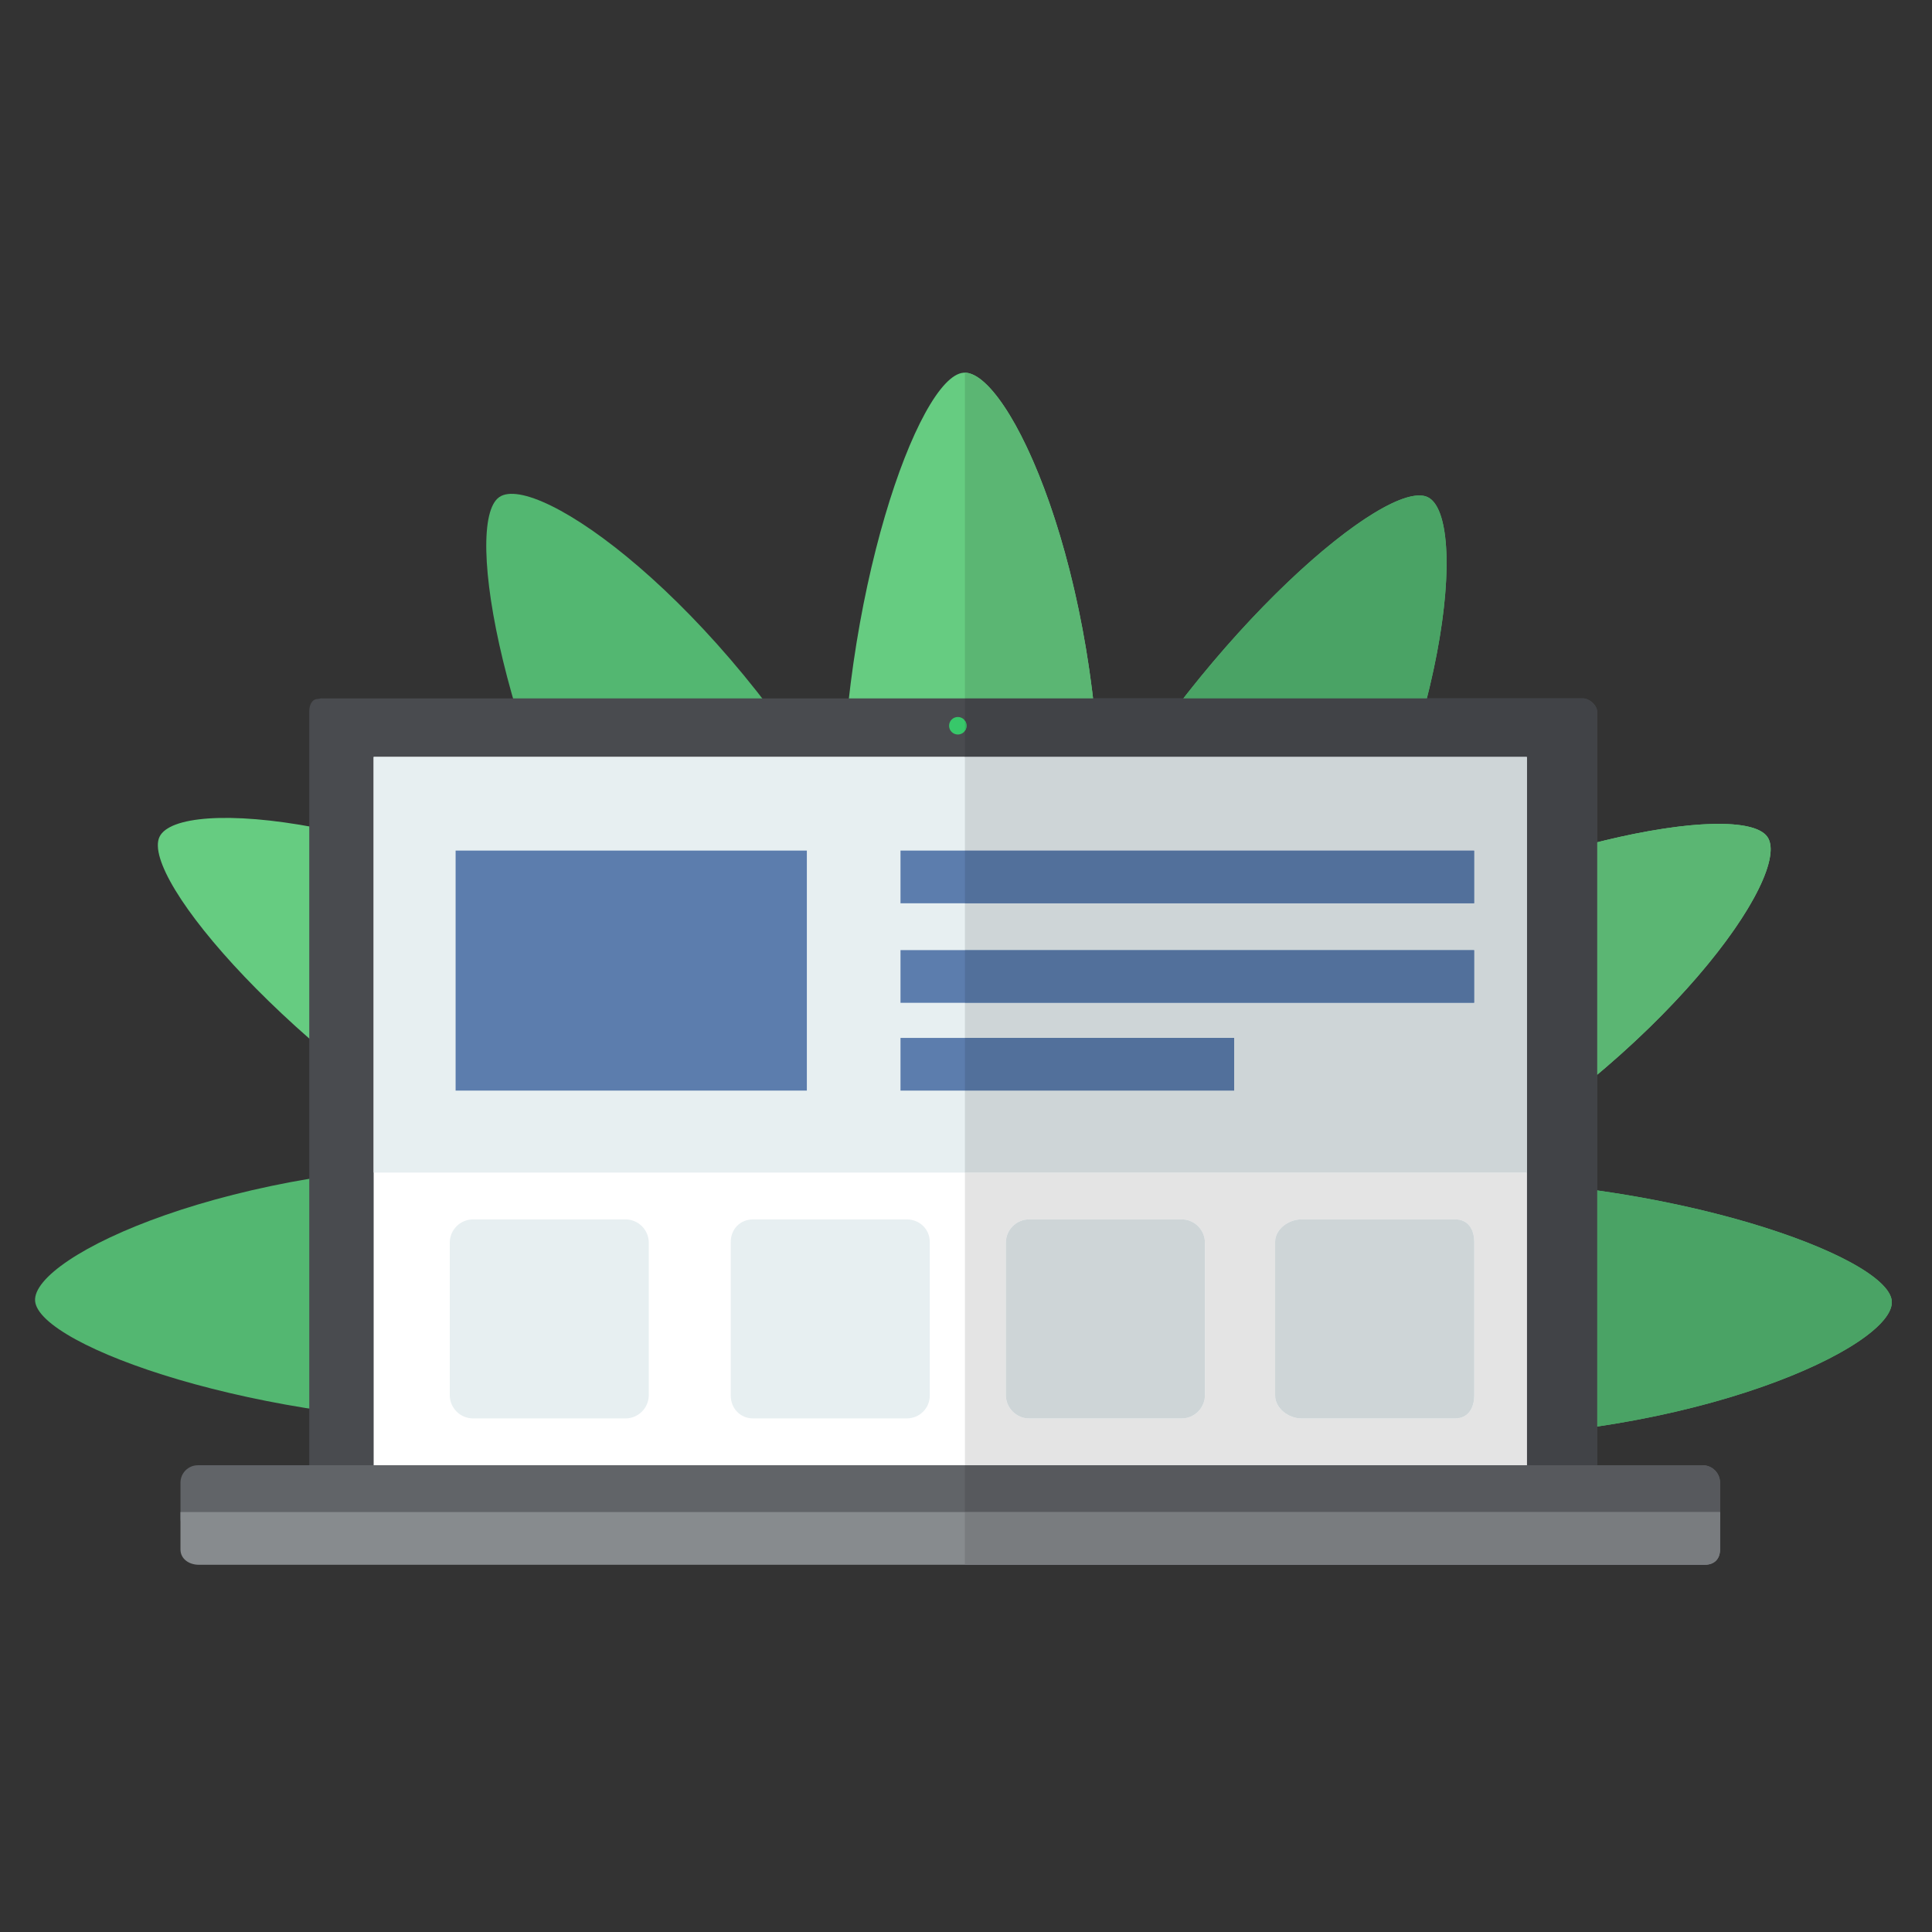<?xml version="1.0" encoding="utf-8"?>
<!-- Generator: Adobe Illustrator 17.0.1, SVG Export Plug-In . SVG Version: 6.00 Build 0)  -->
<!DOCTYPE svg PUBLIC "-//W3C//DTD SVG 1.1//EN" "http://www.w3.org/Graphics/SVG/1.1/DTD/svg11.dtd">
<svg version="1.1" id="Layer_1" xmlns="http://www.w3.org/2000/svg" xmlns:xlink="http://www.w3.org/1999/xlink" x="0px" y="0px"
	 width="250px" height="250px" viewBox="0 0 250 250" enable-background="new 0 0 250 250" xml:space="preserve">
<rect x="0" y="0" width="250" height="250" fill="#333333" stroke="none"/>
<g>
	<path fill="#53B771" d="M185.095,152.581c30.579-0.243,59.216,9.951,59.701,15.774c0.485,5.823-25.718,17.958-59.21,17.716
		c-33.494-0.243-60.674-12.377-60.916-17.716C124.426,163.017,154.518,152.822,185.095,152.581"/>
	<path fill="#66CC81" d="M169.112,124.481c26.36-15.5,56.257-20.991,59.589-16.188c3.333,4.799-13.292,28.41-42.42,44.946
		c-29.128,16.536-58.732,19.619-61.612,15.116C121.789,163.853,142.752,139.98,169.112,124.481"/>
	<path fill="#53B771" d="M141.221,108.138c15.079-26.603,38.225-46.307,43.512-43.815c5.286,2.491,2.693,31.25-14.264,60.135
		c-16.956,28.884-41.054,46.356-45.799,43.896C119.924,165.897,126.142,134.74,141.221,108.138"/>
	<path fill="#66CC81" d="M108.894,107.931c-0.242-30.579,9.951-59.217,15.776-59.701c5.822-0.487,17.956,25.716,17.714,59.209
		c-0.243,33.495-12.376,60.675-17.714,60.916C119.331,168.599,109.137,138.508,108.894,107.931"/>
	<path fill="#53B771" d="M80.796,123.913c-15.499-26.361-20.991-56.259-16.19-59.59c4.801-3.333,28.41,13.292,44.947,42.42
		c16.537,29.127,19.619,58.733,15.117,61.612C120.168,171.235,96.295,150.273,80.796,123.913"/>
	<path fill="#66CC81" d="M64.452,151.804c-26.603-15.079-46.306-38.225-43.815-43.511c2.49-5.287,31.251-2.695,60.135,14.263
		c28.885,16.957,46.357,41.054,43.898,45.799C122.211,173.1,91.054,166.884,64.452,151.804"/>
	<path fill="#53B771" d="M64.243,184.13c-30.578,0.243-59.215-9.951-59.7-15.775c-0.486-5.823,25.716-17.959,59.212-17.715
		c33.493,0.242,60.672,12.375,60.915,17.715C124.914,173.694,94.821,183.889,64.243,184.13z"/>
	<path fill-rule="evenodd" clip-rule="evenodd" fill="#494B4F" d="M41.533,90.371h163.292c0.833,0,1.842,0.88,1.842,1.715v103.579
		c0,0.835-1.009,1.513-1.842,1.513H41.515c-0.834,0-1.497-0.678-1.497-1.513V92.086c0-0.834,0.318-1.645,1.151-1.645L41.533,90.371"
		/>
	<polyline fill-rule="evenodd" clip-rule="evenodd" fill="#FFFFFF" points="48.351,189.603 48.351,97.946 197.577,97.946 
		197.577,189.603 48.351,189.603 	"/>
	<polyline fill-rule="evenodd" clip-rule="evenodd" fill="#E7EFF1" points="48.351,151.728 48.351,97.946 197.577,97.946 
		197.577,151.728 48.351,151.728 	"/>
	<path fill-rule="evenodd" clip-rule="evenodd" fill="#E7EFF1" d="M83.953,180.519c0,1.67-1.354,3.024-3.024,3.024H61.222
		c-1.67,0-3.024-1.354-3.024-3.024v-19.707c0-1.67,1.354-3.024,3.024-3.024h19.707c1.67,0,3.024,1.354,3.024,3.024V180.519z"/>
	<path fill-rule="evenodd" clip-rule="evenodd" fill="#E7EFF1" d="M120.313,180.573c0,1.67-1.328,2.97-2.999,2.97H97.457
		c-1.671,0-2.899-1.3-2.899-2.97v-19.859c0-1.67,1.228-2.926,2.899-2.926h19.857c1.671,0,2.999,1.256,2.999,2.926V180.573z"/>
	<path fill-rule="evenodd" clip-rule="evenodd" fill="#E7EFF1" d="M155.915,180.519c0,1.67-1.354,3.024-3.023,3.024h-19.708
		c-1.67,0-3.023-1.354-3.023-3.024v-19.707c0-1.67,1.354-3.024,3.023-3.024h19.708c1.67,0,3.023,1.354,3.023,3.024V180.519"/>
	<path fill-rule="evenodd" clip-rule="evenodd" fill="#E7EFF1" d="M190.76,180.572c0,1.67-0.812,2.971-2.483,2.971h-19.858
		c-1.672,0-3.415-1.3-3.415-2.971v-19.858c0-1.67,1.743-2.926,3.415-2.926h19.858c1.67,0,2.483,1.256,2.483,2.926V180.572"/>
	<path fill-rule="evenodd" clip-rule="evenodd" fill="#37C86A" d="M122.81,93.913c0-0.627,0.508-1.135,1.135-1.135
		c0.626,0,1.133,0.507,1.133,1.135c0,0.626-0.507,1.133-1.133,1.133C123.317,95.046,122.81,94.539,122.81,93.913"/>
	<polyline fill-rule="evenodd" clip-rule="evenodd" fill="#5C7DAD" points="190.76,116.884 116.525,116.884 116.525,110.066 
		190.76,110.066 190.76,116.884 	"/>
	<polyline fill-rule="evenodd" clip-rule="evenodd" fill="#5C7DAD" points="190.76,129.762 116.525,129.762 116.525,122.944 
		190.76,122.944 190.76,129.762 	"/>
	<polyline fill-rule="evenodd" clip-rule="evenodd" fill="#5C7DAD" points="159.702,141.124 116.525,141.124 116.525,134.306 
		159.702,134.306 159.702,141.124 	"/>
	<path fill-rule="evenodd" clip-rule="evenodd" fill="#616468" d="M222.574,196.44c0,1.244-1.009,2.253-2.253,2.253H25.607
		c-1.244,0-2.253-1.008-2.253-2.253v-4.584c0-1.244,1.009-2.253,2.253-2.253h194.714c1.244,0,2.253,1.009,2.253,2.253V196.44"/>
	<path fill-rule="evenodd" clip-rule="evenodd" fill="#878B8E" d="M222.574,200.492c0,1.244-0.743,1.988-1.987,1.988H25.722
		c-1.244,0-2.369-0.744-2.369-1.988v-4.829h199.221V200.492"/>
	<rect x="58.956" y="110.066" fill="#5C7DAD" width="45.45" height="31.057"/>
	<path fill="#4AA365" d="M206.667,154.039v30.557c22.759-3.376,38.506-11.716,38.129-16.242
		C244.428,163.946,227.93,157.034,206.667,154.039"/>
	<path fill="#5BB673" d="M222.382,106.609c-3.937,0-9.395,0.796-15.715,2.381v30.092c16.153-13.573,24.484-27.261,22.034-30.789
		C227.921,107.169,225.687,106.609,222.382,106.609"/>
	<path fill="#4AA365" d="M183.654,64.111c-5.092,0.001-18.264,10.522-30.528,26.261h31.51c3.583-14.173,3.184-24.593,0.096-26.048
		C184.429,64.18,184.069,64.111,183.654,64.111"/>
	<path fill="#5BB673" d="M124.858,48.224v42.147h16.586C138.548,65.792,129.69,48.285,124.858,48.224"/>
	<path fill="#414347" d="M204.825,90.371h-20.189h-31.51h-11.682h-16.586v2.869c0.139,0.188,0.22,0.421,0.22,0.673
		c0,0.252-0.081,0.484-0.22,0.672v3.361h72.719v53.782v37.875h9.09v-5.007v-30.557v-14.958V108.99V92.086
		C206.667,91.252,205.658,90.371,204.825,90.371"/>
	<path fill="#E4E4E4" d="M133.183,183.543c-1.67,0-3.023-1.354-3.023-3.024v-19.707c0-1.67,1.354-3.024,3.023-3.024h19.708
		c1.67,0,3.023,1.354,3.023,3.024v19.707c0,1.67-1.354,3.024-3.023,3.024H133.183 M168.419,183.543c-1.672,0-3.415-1.3-3.415-2.971
		v-19.858c0-1.67,1.743-2.926,3.415-2.926h19.858c1.67,0,2.483,1.256,2.483,2.926v19.858c0,1.67-0.812,2.971-2.483,2.971H168.419
		 M197.577,151.728h-72.719v37.875h72.719V151.728"/>
	<polyline fill="#CED5D7" points="197.577,97.946 124.858,97.946 124.858,110.066 190.76,110.066 190.76,116.884 124.858,116.884 
		124.858,122.944 190.76,122.944 190.76,129.762 124.858,129.762 124.858,134.306 159.702,134.306 159.702,141.124 124.858,141.124 
		124.858,151.728 197.577,151.728 197.577,97.946 	"/>
	<path fill="#CED5D7" d="M152.892,157.788h-19.708c-1.67,0-3.023,1.354-3.023,3.024v19.707c0,1.67,1.354,3.024,3.023,3.024h19.708
		c1.67,0,3.023-1.354,3.023-3.024v-19.707C155.915,159.142,154.561,157.788,152.892,157.788"/>
	<path fill="#CED5D7" d="M188.277,157.788h-19.858c-1.672,0-3.415,1.256-3.415,2.926v19.858c0,1.67,1.743,2.971,3.415,2.971h19.858
		c1.67,0,2.483-1.3,2.483-2.971v-19.858C190.76,159.044,189.947,157.788,188.277,157.788"/>
	<path fill="#31B35F" d="M124.858,93.24v1.345c0.139-0.188,0.22-0.42,0.22-0.672C125.078,93.661,124.997,93.428,124.858,93.24"/>
	<polyline fill="#52709B" points="190.76,110.066 124.858,110.066 124.858,116.884 190.76,116.884 190.76,110.066 	"/>
	<polyline fill="#52709B" points="190.76,122.944 124.858,122.944 124.858,129.762 190.76,129.762 190.76,122.944 	"/>
	<polyline fill="#52709B" points="159.702,134.306 124.858,134.306 124.858,141.124 159.702,141.124 159.702,134.306 	"/>
	<path fill="#57595D" d="M220.321,189.603h-13.654h-9.09h-72.719v6.06h97.717v-3.807
		C222.574,190.612,221.565,189.603,220.321,189.603"/>
	<path fill="#797C7F" d="M222.574,195.663L222.574,195.663h-97.717v6.817h95.73c1.244,0,1.987-0.744,1.987-1.988V195.663"/>
</g>
</svg>
